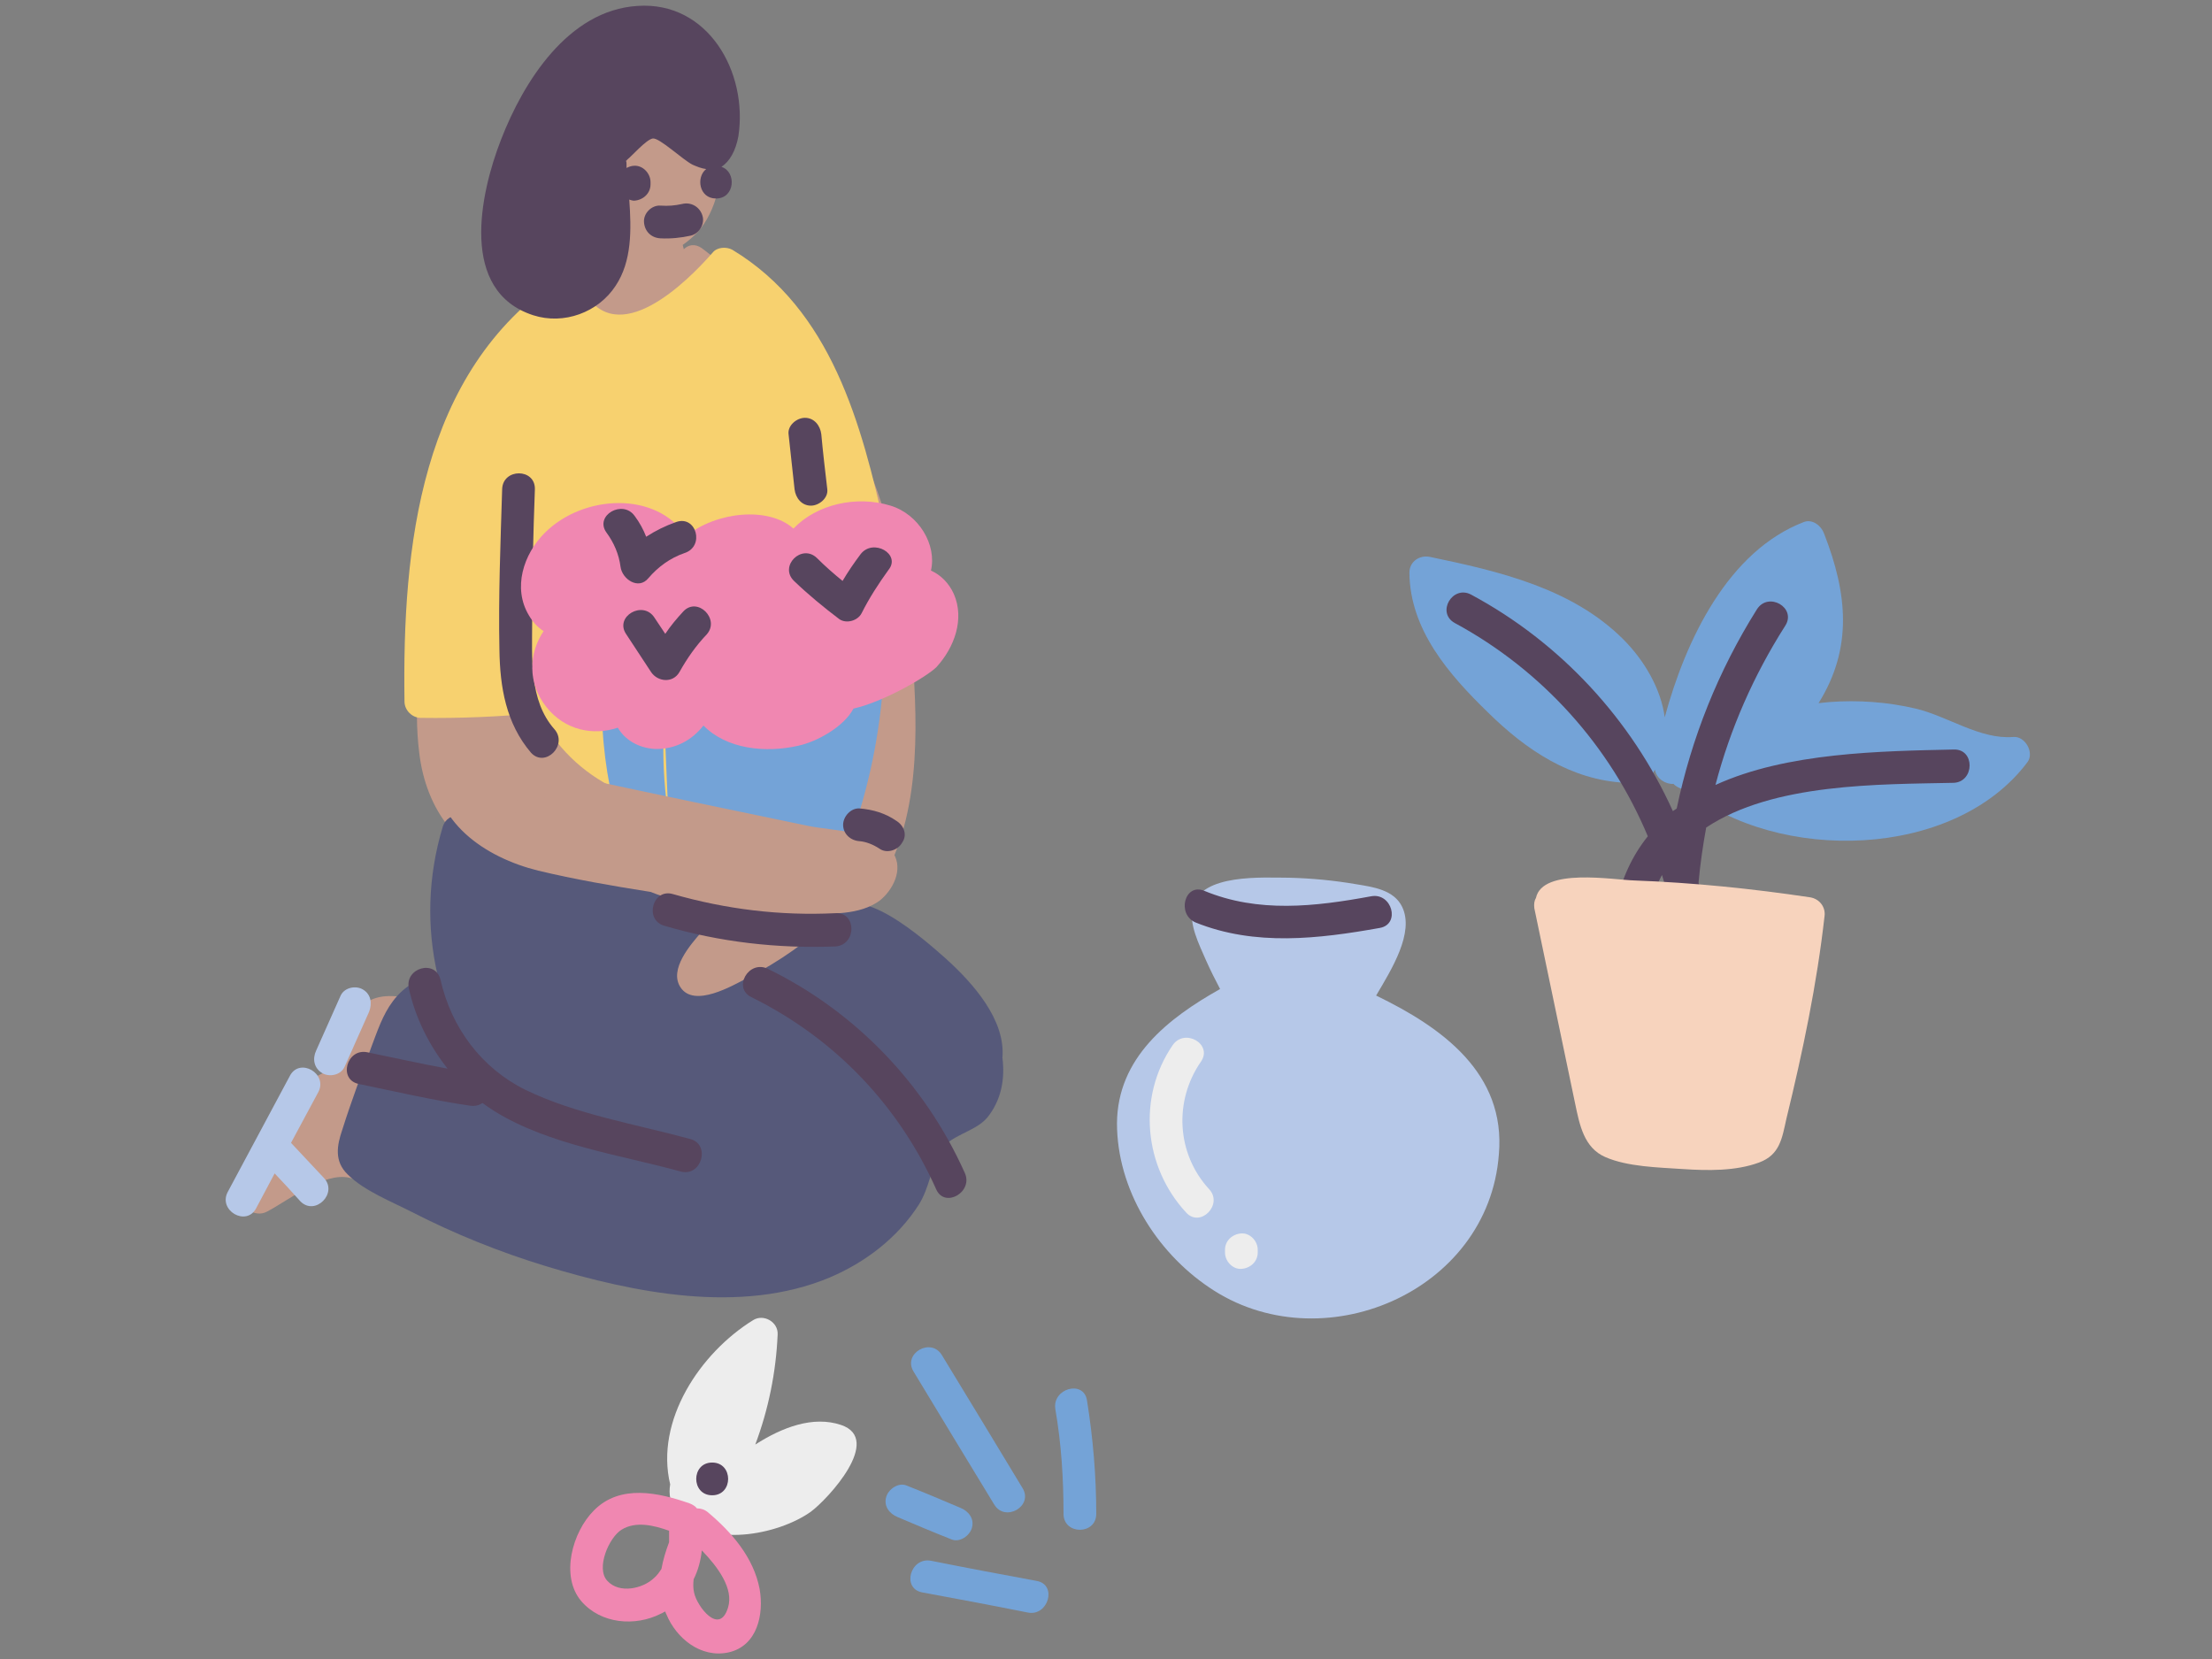 <?xml version="1.0" encoding="iso-8859-1"?>
<!-- Generator: Adobe Illustrator 23.0.6, SVG Export Plug-In . SVG Version: 6.00 Build 0)  -->
<svg version="1.1" id="Capa_1" xmlns="http://www.w3.org/2000/svg" xmlns:xlink="http://www.w3.org/1999/xlink" x="0px" y="0px"
	 viewBox="0 0 800 600" style="enable-background:new 0 0 800 600;" xml:space="preserve">
<rect x="0" y="0" width="800" height="600" fill="#808080" stroke="none"/>
<g>
	<path style="fill:#C39A8A;" d="M346.162,362.622c-6.708-15.587-20.52-26.044-35.515-32.95c1.184-1.381,2.368-2.762,3.551-4.143
		c17.758-22.888,17.955-55.443,16.179-83.066c-3.749-59.192-28.018-116.608-76.555-152.715c-2.565-1.776-4.933-1.184-6.511,0.395
		c-0.197-0.592-0.197-0.987-0.395-1.578c1.776-1.184,3.551-2.762,5.327-4.538c14.009-15.785,9.076-46.762-1.776-62.941
		c-5.13-7.695-14.009-12.628-23.085-8.681c-5.525,2.368-8.879,6.708-11.049,11.641c-12.036,12.233-16.574,30.385-9.865,47.354
		c3.157,8.09,9.471,14.798,16.771,18.35c-0.197,1.973,0.197,3.946,0.987,5.722c-27.426,16.771-56.232,36.502-61.362,71.228
		c-2.762,18.547-8.484,33.937-9.668,52.681c-1.184,17.363-3.749,35.515-1.578,52.878c1.184,10.063,4.735,19.533,10.852,27.031
		c-3.157,23.479-2.368,45.972,12.43,64.519c-11.049-1.776-22.098-3.157-32.95-3.551c-14.009-0.592-17.363,12.036-20.717,23.677
		c-0.197,0.987-0.395,1.776-0.197,2.565c-5.13,1.578-9.865,4.341-14.206,8.287c-10.26,9.471-14.995,23.677-18.941,36.699
		c-1.578,5.13,4.341,9.076,8.681,6.708c7.892-4.143,20.717-14.403,29.793-12.233c7.498,1.776,15.587,7.695,22.888,10.852
		c15.785,7.103,32.161,13.22,48.537,18.744c30.583,10.063,64.914,18.547,96.088,6.314c22.69-8.879,37.883-27.031,43.407-49.721
		c0.789-0.395,1.578-0.789,2.17-1.578C351.095,396.953,353.068,378.604,346.162,362.622z"/>
	<path style="fill:#B6C8E8;" d="M497.693,360.057c5.722-9.668,13.811-22.69,9.471-31.964c-2.96-6.314-10.655-7.3-16.574-8.287
		c-8.09-1.381-16.179-2.17-24.466-2.368c-9.273,0-31.766-1.578-34.726,10.457c-1.578,6.314,2.368,13.811,4.735,19.336
		c1.578,3.552,3.354,7.103,5.13,10.457c-18.941,10.655-37.094,24.861-37.291,48.537c0,23.677,14.009,46.367,33.345,59.389
		c40.25,27.426,101.021,1.973,104.77-48.143C544.652,388.074,521.37,371.501,497.693,360.057z"/>
	<path style="fill:#EDEDED;" d="M304.136,515.337c-10.063-3.354-21.112,0.789-30.977,7.103c4.735-12.628,7.498-26.044,8.09-39.856
		c0.197-4.538-5.13-7.498-8.879-5.13c-19.139,11.838-35.515,36.304-29.991,59.389c-0.592,3.552,0,7.3,2.565,10.457
		c11.049,12.825,36.502,7.892,48.34-0.592C299.4,542.171,319.526,520.467,304.136,515.337z"/>
	<path style="fill:#F087B1;" d="M274.737,574.726c-2.17-11.444-10.063-20.52-18.744-27.82c-1.184-0.987-2.565-1.381-3.946-1.381
		c-0.592-0.789-1.578-1.381-2.565-1.776c-11.246-3.946-25.255-7.103-34.726,2.565c-7.695,7.695-12.233,23.677-4.538,32.753
		c7.103,8.287,19.533,9.273,28.807,4.538c0.592-0.197,0.987-0.592,1.578-0.789c0.197,0.395,0.197,0.789,0.395,0.987
		c3.551,8.681,12.43,15.982,22.493,13.811C273.948,595.246,276.315,583.802,274.737,574.726z M219.688,571.767
		c-4.341-4.538,0.592-15.785,5.13-18.547c5.13-3.157,11.641-1.578,17.166,0.395c0,0.197,0,0.395,0,0.592c0,1.184,0,2.368,0,3.552
		c-1.184,3.157-2.17,6.314-2.762,9.668c-0.789,1.184-1.578,2.368-2.762,3.354C232.513,574.529,224.029,576.502,219.688,571.767z
		 M263.293,581.435c-3.157,10.26-11.247-0.592-12.233-5.327c-0.395-1.578-0.395-3.157-0.197-4.933
		c1.578-3.157,2.565-6.708,2.96-10.457C259.544,566.637,265.464,574.529,263.293,581.435z"/>
	<path style="fill:#74A3D7;" d="M728.147,266.534c-12.036,0.987-23.677-7.498-35.318-10.26c-10.063-2.368-20.717-3.157-31.174-2.368
		c-1.381,0.197-2.565,0.197-3.946,0.395c12.43-19.928,10.457-39.659,1.973-61.362c-0.987-2.762-4.143-5.327-7.3-4.143
		c-27.228,10.457-42.618,42.224-50.313,70.636c-1.381-10.457-7.498-20.717-14.995-28.215
		c-18.547-18.547-45.183-24.663-69.846-29.793c-3.749-0.789-7.498,1.578-7.498,5.722c0.197,20.717,14.403,36.896,28.412,50.51
		c13.811,13.614,29.991,24.466,49.721,25.453c2.17,1.776,5.13,2.368,7.498-0.395c1.184-1.381,2.368-2.762,3.157-4.341
		c0.592,3.354,3.946,5.327,6.708,5.13c1.184,1.184,2.96,1.973,4.735,2.17c33.147,26.636,96.877,25.255,123.317-10.063
		C735.842,272.058,732.291,266.139,728.147,266.534z"/>
	<path style="fill:#74A3D7;" d="M369.839,538.225c-9.668-15.982-19.336-31.964-29.201-48.143c-3.946-6.511-14.206-0.592-10.26,5.919
		c9.668,15.982,19.336,31.964,29.201,48.143C363.525,550.655,373.785,544.736,369.839,538.225z"/>
	<path style="fill:#74A3D7;" d="M393.121,506.458c-1.184-7.498-12.628-4.341-11.444,3.157c2.17,12.628,2.96,25.058,2.96,37.883
		c0,7.695,11.838,7.695,11.838,0C396.475,533.687,395.291,520.072,393.121,506.458z"/>
	<path style="fill:#74A3D7;" d="M374.969,571.767c-12.825-2.368-25.453-4.735-38.277-7.3c-7.498-1.381-10.655,10.063-3.157,11.444
		c12.825,2.368,25.453,4.735,38.277,7.3C379.112,584.592,382.466,573.148,374.969,571.767z"/>
	<path style="fill:#74A3D7;" d="M347.346,545.328c-6.511-2.762-13.022-5.525-19.533-8.09c-2.96-1.184-6.511,1.381-7.3,4.143
		c-0.987,3.354,1.184,6.117,4.143,7.3c6.511,2.762,13.022,5.525,19.533,8.09c2.96,1.184,6.511-1.381,7.3-4.143
		C352.476,549.274,350.305,546.512,347.346,545.328z"/>
	<path style="fill:#F7D16F;" d="M320.117,191.755c-8.484-38.277-19.336-79.712-55.246-101.416c-2.17-1.184-5.525-0.987-7.103,0.987
		c-9.471,10.852-34.529,35.515-46.762,13.811c0-0.197-0.197-0.197-0.197-0.395c-0.789-3.552-4.538-6.511-8.484-3.946
		c-50.51,33.739-56.824,97.272-56.035,152.912c0,3.157,2.762,5.919,5.919,5.919c14.206,0.197,28.412-0.395,42.618-1.776
		c11.641,24.071,40.053,38.475,66.492,31.174c6.117-1.776,11.641-4.341,14.403-10.26c3.946-9.471,5.13-21.112,7.103-31.174
		c2.17-11.049,3.946-22.098,5.722-32.95c0.987-6.117,4.143-6.708,9.471-8.681c5.919-2.17,12.036-4.341,17.955-6.708
		C319.131,197.871,320.907,195.109,320.117,191.755z"/>
	<path style="fill:#56597A;" d="M362.538,382.55c1.184-13.614-10.457-26.834-20.52-35.91c-6.708-5.919-33.345-29.991-40.251-14.995
		c-9.471,8.681-19.928,16.179-31.569,22.098c-5.327,2.762-19.139,10.852-24.071,3.354c-4.341-6.511,3.749-15.587,7.498-19.928
		c3.157-3.552,1.578-8.287-2.565-9.865c-26.834-10.655-53.865-21.506-80.501-32.556c-1.776-0.789-3.157-0.592-4.341,0.197
		c-2.565-0.197-5.13,0.987-6.117,4.143c-5.327,17.758-5.919,36.107-1.776,53.865c-6.117,0.197-12.036,3.551-16.179,9.076
		c-3.749,4.933-5.722,11.049-7.892,16.771c-3.551,9.865-7.3,19.731-10.457,29.793c-1.973,5.722-2.96,11.444,1.973,16.179
		c5.919,5.919,15.982,9.865,23.282,13.614c15.39,7.892,31.569,14.403,48.34,19.533c31.964,9.668,70.438,17.56,102.599,4.143
		c13.022-5.525,24.663-14.403,32.358-26.439c3.749-6.117,4.341-12.825,7.498-18.941c3.157-6.117,12.628-7.103,17.166-12.43
		C362.144,397.94,363.525,390.245,362.538,382.55z"/>
	<path style="fill:#B6C8E8;" d="M117.089,425.957c-3.946-4.143-7.892-8.484-11.838-12.628c3.354-6.117,6.511-12.233,9.865-18.349
		c3.552-6.708-6.708-12.628-10.26-5.919c-7.498,14.009-14.995,28.018-22.493,42.026c-3.552,6.708,6.708,12.628,10.26,5.919
		c2.17-4.143,4.538-8.484,6.708-12.628c3.157,3.354,6.314,6.708,9.273,10.063C113.932,439.966,122.416,431.482,117.089,425.957z"/>
	<path style="fill:#B6C8E8;" d="M131.295,357.887c-2.565-1.578-6.708-0.789-8.09,2.17c-2.96,6.708-5.919,13.22-8.879,19.928
		c-1.381,2.96-0.789,6.314,2.17,8.09c2.565,1.578,6.708,0.789,8.09-2.17c2.96-6.708,5.919-13.22,8.879-19.928
		C134.649,363.017,134.255,359.662,131.295,357.887z"/>
	<path style="fill:#74A3D7;" d="M308.082,249.171c-2.565-3.946-10.457-2.762-11.049,3.354c-0.395,4.538-0.987,8.879-1.381,13.417
		c-1.578-0.789-3.354-0.987-5.13-0.395c0.197-2.565,0.395-5.13,0.592-7.695c0.592-7.695-11.246-7.498-11.838,0l-0.395,4.933
		c-1.184-0.197-2.368-0.197-3.551,0.197c0-1.776,0.197-3.354,0.197-5.13c0.197-4.341-3.551-6.117-6.906-5.525
		c-3.749-2.762-10.063-1.184-9.273,4.341c0.197,1.973,0.395,3.946,0.592,5.919c-0.395-1.973-0.592-4.143-0.987-6.117
		c-0.789-4.538-5.327-5.13-8.287-3.354c-2.565-3.157-8.287-2.96-10.063,0.789c0.197-1.381,0.197-2.565,0.395-3.946
		c0.789-6.906-8.879-7.498-11.247-1.973c0-0.197,0-0.395,0-0.592c0.395-7.695-11.444-7.498-11.838,0
		c-0.789,14.403,0.592,28.412,3.749,42.421c0.987,4.538,5.919,5.13,8.879,3.157c3.354,3.946,11.049,2.762,10.457-3.354
		c-1.184-10.063-1.381-20.323-0.789-30.385c0.592,14.009,1.184,28.215,1.776,42.224c0.197,5.722,7.103,7.103,10.26,4.143
		c1.776,3.157,6.117,3.749,8.879,1.776c0.592,0.987,1.578,1.578,2.565,1.973c3.157,3.157,10.26,1.776,10.457-3.946
		c0-1.381,0.197-2.96,0.197-4.341c0.592,0.395,1.381,0.789,2.17,0.789c-0.197,4.933,5.13,6.511,8.681,4.538
		c-0.197,3.157-0.395,6.314-0.395,9.471c-0.197,5.13,5.327,6.906,8.879,4.933c2.368-0.197,4.933-1.973,5.327-4.341
		c0.197-0.592,0.197-0.987,0.395-1.578c2.17-0.197,4.341-1.381,5.327-3.946c7.498-18.744,12.233-38.08,14.206-58.205
		C319.131,246.606,311.436,245.422,308.082,249.171z"/>
	<path style="fill:#C39A8A;" d="M323.077,308.56c-5.13-8.09-22.493-8.09-30.78-9.865c-27.623-5.722-55.048-11.444-82.671-17.363
		c-7.498-1.578-10.655,9.865-3.157,11.444l17.955,3.749c-2.368,1.973-2.762,5.722-0.987,8.287
		c-9.865-5.525-19.336-12.233-28.412-17.56c-6.511-3.946-12.628,6.314-5.919,10.26c3.551,1.973,6.906,4.143,10.457,6.314
		c-15.39-3.551-31.372-10.655-30.977-28.412c0.197-7.695-11.641-7.695-11.838,0c-0.395,21.901,18.744,34.726,37.883,39.461
		c13.22,3.157,26.834,5.525,40.645,7.695c6.511,2.565,13.22,4.341,20.52,5.327c11.838,1.578,23.874,2.368,35.91,2.565
		c8.681,0,19.139,0.592,26.439-4.735C322.88,321.977,326.826,314.479,323.077,308.56z M227.975,307.179c1.578,0,2.96,0,4.538,0
		c-0.197,0.789-0.395,1.578-0.395,2.368c-1.578-0.789-3.157-1.578-4.735-2.368C227.581,306.982,227.778,307.179,227.975,307.179z"/>
	<path style="fill:#57455E;" d="M267.042,49.299c3.551-23.282-11.049-48.932-36.502-47.156
		c-25.058,1.578-41.237,27.426-49.327,48.34c-7.695,19.731-15.193,54.851,11.641,63.533c11.049,3.552,23.479-0.987,29.793-10.655
		c5.919-8.879,5.722-20.323,4.933-31.174c0.592,0.197,1.184,0.395,1.776,0.395c3.157-0.197,5.919-2.565,5.919-5.919v-0.789
		c0-3.157-2.762-6.117-5.919-5.919c-0.987,0-1.973,0.395-2.762,0.789c0-0.395,0-0.789,0-1.381c0-0.395,0-0.789-0.197-1.184
		c0.197-0.197,0.395-0.197,0.395-0.395c1.776-1.381,6.906-7.3,9.273-7.695c2.368-0.395,10.852,7.695,14.403,9.471
		c1.776,0.789,3.354,1.381,4.933,1.578c-3.749,2.96-2.565,10.655,3.551,10.655c6.906,0,7.498-9.668,1.973-11.444
		C263.885,58.375,266.055,54.627,267.042,49.299z"/>
	<path style="fill:#57455E;" d="M254.02,77.909c-0.987-3.157-4.143-4.933-7.3-4.143c-2.762,0.592-4.933,0.789-7.892,0.592
		c-3.157-0.197-6.117,2.762-5.919,5.919c0.197,3.354,2.565,5.722,5.919,5.919c3.749,0.197,7.498-0.197,11.049-0.987
		C253.033,84.42,255.006,80.868,254.02,77.909z"/>
	<path style="fill:#57455E;" d="M200.55,263.771c-9.273-10.457-8.09-25.847-8.09-38.869c0-15.982,0.395-31.964,0.987-47.945
		c0.197-7.695-11.641-7.695-11.838,0c-0.592,19.336-1.381,38.672-0.987,58.008c0.197,13.614,2.368,26.636,11.444,37.291
		C197.196,277.78,205.482,269.493,200.55,263.771z"/>
	<path style="fill:#57455E;" d="M297.033,157.029c-0.395-3.157-2.565-5.919-5.919-5.919c-2.96,0-6.314,2.762-5.919,5.919
		c0.789,6.708,1.381,13.22,2.17,19.928c0.395,3.157,2.565,5.919,5.919,5.919c2.96,0,6.314-2.762,5.919-5.919
		C298.414,170.248,297.624,163.54,297.033,157.029z"/>
	<path style="fill:#F087B1;" d="M344.978,214.839c-1.776-3.946-4.735-6.906-8.287-8.484c2.17-9.273-4.341-20.323-14.601-23.479
		c-12.233-3.749-26.636-0.592-35.121,8.287c-9.076-8.09-28.018-6.117-38.869,2.762c-10.655-16.376-37.094-15.193-51.102-1.184
		c-7.695,7.695-11.641,19.928-5.722,29.793c1.381,2.368,3.157,4.341,5.327,5.722c-5.327,7.892-5.919,18.744,0.987,27.426
		c6.708,8.484,16.968,10.457,25.847,7.498c2.565,4.341,7.3,7.3,13.417,7.695c7.3,0.197,13.417-3.157,17.56-8.484
		c8.287,8.484,22.296,10.063,34.331,7.3c6.511-1.381,16.376-6.708,19.928-13.417c11.246-2.565,26.636-11.641,29.991-14.995
		C345.175,234.175,348.924,223.915,344.978,214.839z"/>
	<path style="fill:#57455E;" d="M247.114,221.153c-2.368,2.565-4.538,5.13-6.511,8.09c-1.381-1.973-2.565-3.946-3.946-5.919
		c-4.143-6.314-14.403-0.395-10.26,5.919c2.96,4.538,6.117,9.273,9.076,13.811c2.368,3.551,7.892,4.143,10.26,0
		c2.762-4.933,5.919-9.471,9.865-13.614C260.531,223.915,252.244,215.629,247.114,221.153z"/>
	<path style="fill:#57455E;" d="M311.239,200.436c-2.368,3.157-4.538,6.314-6.511,9.668c-3.157-2.565-6.314-5.327-9.273-8.287
		c-5.525-5.327-13.811,2.96-8.287,8.287c5.13,4.933,10.655,9.471,16.376,13.811c2.565,1.776,6.708,0.592,8.09-2.17
		c2.762-5.525,6.117-10.655,9.668-15.587C326.037,200.436,315.777,194.517,311.239,200.436z"/>
	<path style="fill:#57455E;" d="M244.549,188.795c-3.946,1.381-7.498,3.157-10.852,5.327c-0.987-2.565-2.368-5.13-4.143-7.498
		c-4.341-6.117-14.601-0.197-10.26,5.919c2.762,3.749,4.538,7.892,5.13,12.43c0.592,4.538,6.511,8.484,10.063,4.143
		c3.551-4.143,7.892-7.3,13.022-9.076C255.006,197.674,251.849,186.23,244.549,188.795z"/>
	<path style="fill:#57455E;" d="M302.163,330.264c-19.928,0.987-39.461-1.381-58.797-6.906c-7.3-2.17-10.457,9.273-3.157,11.444
		c20.125,5.919,40.842,8.287,61.954,7.498C309.857,341.707,309.857,329.869,302.163,330.264z"/>
	<path style="fill:#57455E;" d="M324.261,296.919c-3.946-2.762-8.484-4.143-13.417-4.538c-3.157-0.197-5.919,2.96-5.919,5.919
		c0,3.354,2.762,5.722,5.919,5.919c2.368,0.197,4.933,1.184,7.3,2.762c2.565,1.776,6.511,0.592,8.09-2.17
		C328.207,302.049,327.023,298.695,324.261,296.919z"/>
	<path style="fill:#57455E;" d="M249.679,411.948c-19.533-5.327-41.237-8.879-59.587-17.758
		c-15.982-7.892-26.834-22.493-30.78-39.856c-1.776-7.498-13.022-4.341-11.444,3.157c2.368,10.655,7.3,20.52,14.009,29.004
		c-9.668-1.776-19.336-3.946-29.004-5.919c-7.498-1.578-10.655,9.865-3.157,11.444c13.417,2.762,26.834,5.919,40.448,7.892
		c1.776,0.197,3.157-0.197,4.341-0.987c1.381,0.987,2.762,1.973,4.341,2.96c19.731,12.233,45.578,15.785,67.676,21.901
		C253.822,425.365,256.979,413.922,249.679,411.948z"/>
	<path style="fill:#57455E;" d="M348.924,424.182c-14.403-32.161-39.659-58.403-71.228-73.793
		c-6.906-3.354-12.825,6.906-5.919,10.26c29.991,14.798,53.273,39.067,66.887,69.649
		C341.821,437.006,352.081,431.087,348.924,424.182z"/>
	<path style="fill:#EDEDED;" d="M437.317,430.101c-11.838-12.825-12.825-31.964-2.96-46.17c4.341-6.314-5.919-12.233-10.26-5.919
		c-12.825,18.744-10.457,43.999,4.933,60.573C434.16,444.109,442.447,435.625,437.317,430.101z"/>
	<path style="fill:#EDEDED;" d="M448.958,446.083c-3.157,0.197-5.919,2.565-5.919,5.919v0.987c0,3.157,2.762,6.117,5.919,5.919
		c3.157-0.197,5.919-2.565,5.919-5.919v-0.987C454.878,448.845,452.115,445.885,448.958,446.083z"/>
	<path style="fill:#57455E;" d="M495.917,324.147c-20.323,3.749-40.842,6.117-60.376-1.973c-7.103-2.96-10.063,8.484-3.157,11.444
		c21.506,8.681,44.591,5.919,66.69,1.973C506.572,334.21,503.415,322.766,495.917,324.147z"/>
	<path style="fill:#57455E;" d="M706.641,271.072c-26.242,0.592-60.376,0.987-86.223,12.825
		c5.327-20.323,13.811-39.659,25.255-57.613c4.143-6.511-6.116-12.43-10.26-5.919c-14.009,22.296-23.677,46.564-29.004,72.017
		c-0.395,0.395-0.987,0.592-1.381,0.987c-14.995-33.147-40.645-60.968-73.003-78.331c-6.708-3.552-12.628,6.511-5.919,10.26
		c31.766,17.166,56.232,44.591,69.846,77.147c-5.525,6.906-9.668,15.39-11.641,25.847c-1.381,7.498,9.865,10.655,11.444,3.157
		c1.184-5.722,2.96-10.655,5.327-14.995c0.395,1.381,0.789,2.565,1.184,3.946c-0.197,3.551-0.592,6.906-0.592,10.457
		c-0.197,3.551,2.565,5.525,5.327,5.722c3.551,3.157,11.049,0,9.865-6.116c-0.789-3.749-1.578-7.498-2.565-11.246
		c0.592-6.708,1.578-13.417,2.762-19.928c24.269-16.179,62.743-15.587,89.577-16.179
		C714.138,282.713,714.336,270.874,706.641,271.072z"/>
	<path style="fill:#F7D3BD;" d="M659.879,331.25c0.395-3.157-1.776-6.116-5.13-6.708c-21.112-3.157-42.421-5.327-63.73-6.116
		c-7.498-0.197-33.147-4.735-35.515,6.314c-0.592,0.987-0.789,2.17-0.592,3.749c4.933,23.677,9.865,47.354,14.798,70.833
		c1.578,7.498,3.157,15.785,10.852,19.139c8.09,3.552,19.336,3.749,28.018,4.341c8.879,0.592,19.139,0.789,27.623-2.368
		c7.498-2.762,8.287-8.681,9.865-15.785C651.987,380.379,657.117,355.913,659.879,331.25z"/>
	<path style="fill:#57455E;" d="M257.571,528.951c-7.695,0-7.695,11.838,0,11.838C265.266,540.79,265.266,528.951,257.571,528.951z"
		/>
</g>
</svg>
